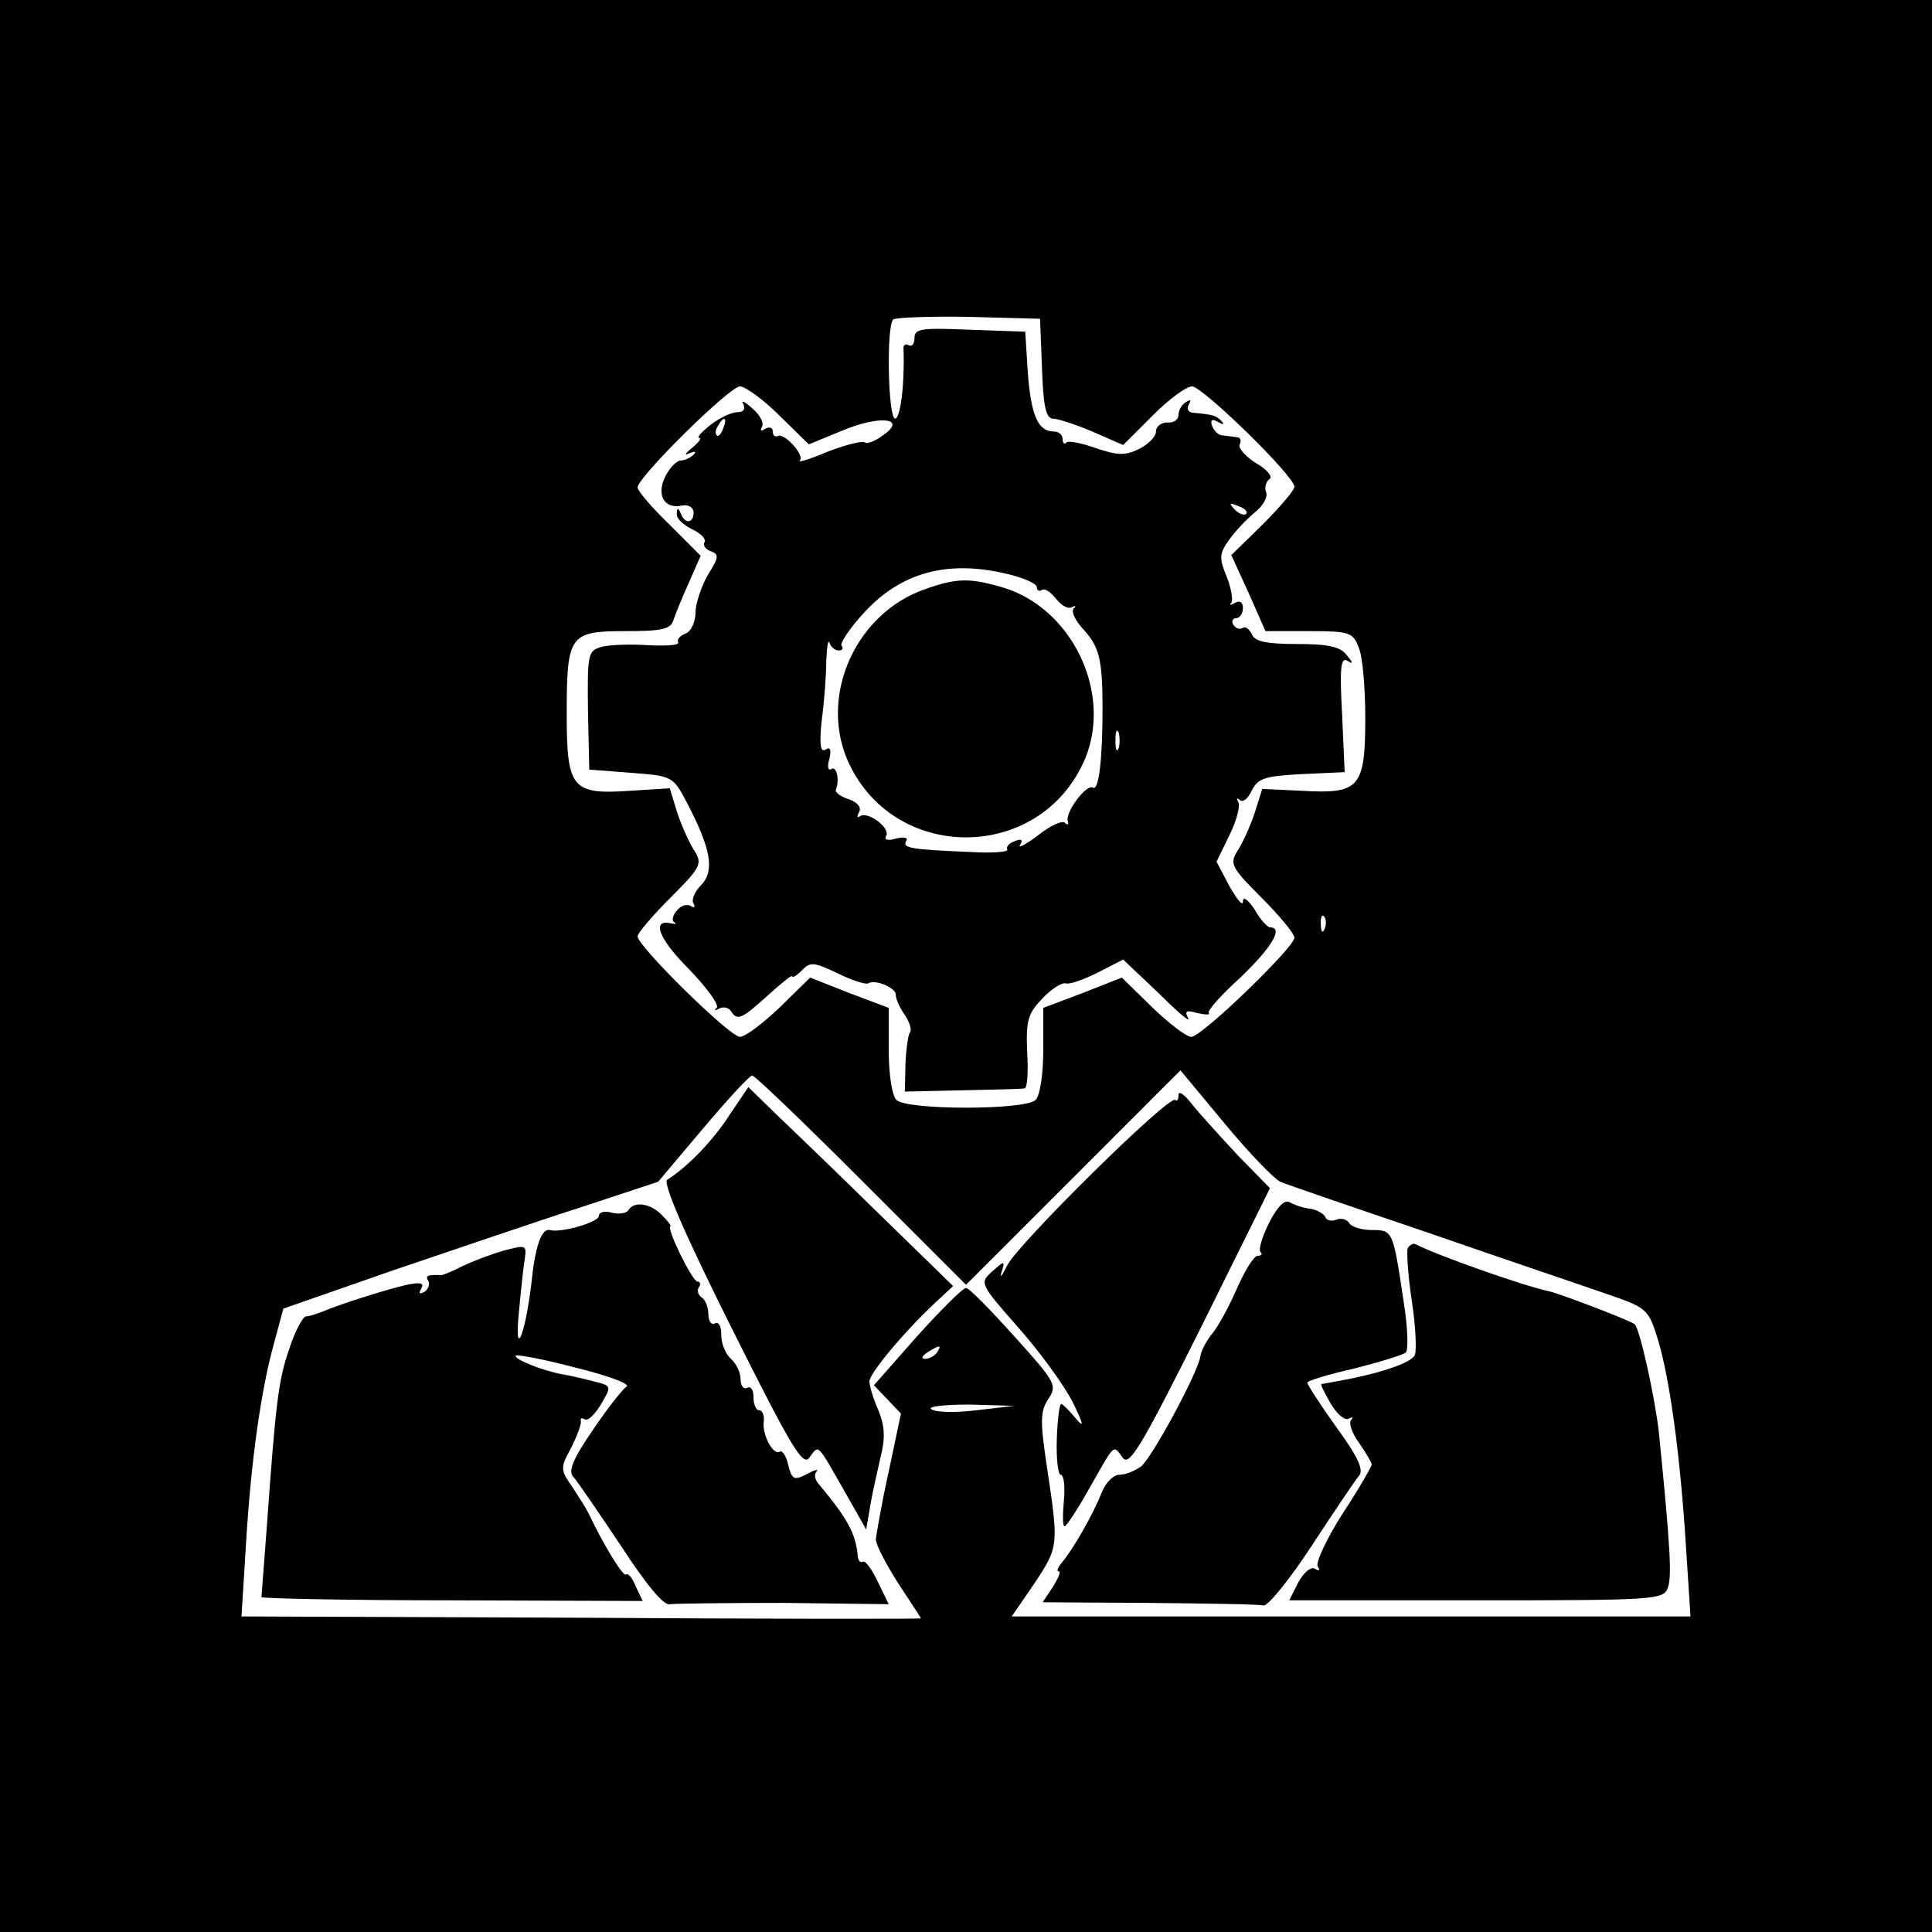 <?xml version="1.0" standalone="no"?>
<!DOCTYPE svg PUBLIC "-//W3C//DTD SVG 20010904//EN"
 "http://www.w3.org/TR/2001/REC-SVG-20010904/DTD/svg10.dtd">
<svg version="1.0" xmlns="http://www.w3.org/2000/svg"
 width="300pt" height="300pt" viewBox="0 0 300 300"
 preserveAspectRatio="xMidYMid meet">
<g transform="translate(0,300) scale(0.1,-0.1)"
fill="#000000" stroke="none">
<path d="M0 1500 l0 -1500 1500 0 1500 0 0 1500 0 1500 -1500 0 -1500 0 0
-1500z m1618 928 c2 -58 6 -78 17 -78 7 0 35 -9 61 -20 l48 -21 46 46 c25 25
52 45 61 45 16 0 159 -139 159 -156 0 -5 -22 -31 -49 -58 l-49 -48 27 -59 26
-59 68 0 c63 0 68 -2 77 -26 6 -14 10 -63 10 -109 0 -108 -9 -118 -97 -113
l-63 3 -11 -35 c-6 -19 -18 -46 -26 -59 -14 -22 -13 -26 36 -75 28 -28 51 -56
51 -62 0 -15 -144 -154 -160 -154 -8 0 -35 21 -61 46 l-47 46 -61 -24 -61 -23
0 -65 c0 -38 -5 -71 -12 -78 -16 -16 -200 -16 -216 0 -7 7 -12 40 -12 78 l0
65 -61 23 -61 24 -47 -46 c-26 -25 -54 -46 -62 -46 -16 0 -159 141 -159 156 0
5 23 32 51 60 49 49 50 53 36 75 -8 13 -20 40 -26 59 l-11 36 -63 -4 c-89 -6
-97 4 -97 119 0 123 4 129 91 129 58 0 71 3 75 18 3 9 14 36 24 58 l18 41 -49
49 c-27 26 -49 52 -49 57 0 16 143 157 159 157 8 0 36 -20 61 -45 l46 -45 51
21 c59 25 103 20 64 -7 -12 -9 -25 -14 -28 -11 -3 3 -28 -3 -57 -14 -28 -12
-48 -18 -44 -14 8 8 -24 43 -34 38 -5 -2 -8 1 -8 7 0 6 -5 8 -12 4 -6 -4 -8
-3 -5 3 4 6 -3 19 -15 29 -12 11 -18 13 -14 7 4 -8 1 -13 -9 -13 -9 0 -28 -9
-42 -20 -14 -11 -22 -20 -17 -20 4 0 -1 -7 -12 -16 -10 -8 -12 -12 -4 -8 9 4
12 3 7 -2 -5 -5 -14 -9 -20 -9 -6 0 -17 -11 -24 -25 -14 -28 -2 -51 26 -45 10
2 18 -3 18 -11 0 -17 -14 -18 -20 -1 -4 9 -6 9 -6 -1 -1 -7 10 -17 24 -24 13
-6 22 -15 19 -20 -3 -4 1 -11 10 -14 13 -5 12 -10 -5 -37 -10 -18 -19 -44 -19
-58 0 -15 -7 -30 -16 -33 -8 -3 -13 -9 -11 -13 3 -5 -17 -6 -44 -5 -28 2 -60
1 -73 -2 -23 -6 -24 -9 -23 -98 l2 -93 65 -5 c64 -5 65 -5 87 -47 37 -71 43
-105 22 -127 -10 -10 -16 -23 -12 -29 3 -6 1 -7 -4 -4 -6 4 -16 1 -22 -7 -7
-8 -8 -16 -4 -18 4 -3 3 -3 -4 -2 -32 8 -21 -23 26 -70 28 -29 48 -56 44 -61
-5 -4 -3 -5 4 -1 6 3 14 2 18 -4 10 -16 17 -12 58 25 20 18 37 32 37 29 0 -3
7 1 15 9 13 14 19 13 55 -4 22 -11 44 -18 48 -16 11 7 44 -7 43 -18 0 -6 6
-20 14 -31 8 -12 11 -24 8 -27 -3 -4 -6 -26 -7 -49 l-1 -43 90 2 c49 1 93 2
96 3 4 0 6 25 4 56 -2 50 1 60 24 84 14 15 31 25 36 23 6 -2 28 6 50 17 l39
20 55 -52 c29 -29 50 -47 46 -39 -6 11 -3 13 14 8 13 -3 21 -3 18 0 -3 3 19
28 49 55 48 46 68 78 46 78 -4 0 -15 12 -24 28 -10 15 -18 21 -18 12 0 -8 -9
3 -21 24 l-20 38 20 41 c11 22 17 45 14 51 -3 6 -3 8 2 4 5 -5 13 2 19 15 10
19 21 22 78 25 l66 3 -4 90 c-4 72 -2 89 8 83 10 -6 9 -3 -1 9 -10 13 -29 17
-78 17 -47 0 -65 4 -69 15 -4 8 -10 13 -14 10 -5 -3 -11 -1 -15 5 -3 5 -1 10
4 10 6 0 11 7 11 16 0 9 -5 12 -12 8 -7 -4 -10 -4 -6 0 3 4 0 22 -7 40 -12 29
-12 36 3 57 9 13 27 32 40 43 13 10 21 24 18 32 -3 7 0 16 5 20 6 3 -3 15 -21
25 -17 11 -28 24 -25 29 3 6 1 11 -4 11 -6 1 -16 2 -23 3 -6 0 -13 7 -16 15
-3 9 0 11 9 6 8 -5 11 -4 6 1 -9 9 -13 10 -43 13 -9 0 -12 6 -8 13 4 7 3 8 -4
4 -7 -4 -12 -13 -12 -20 0 -8 -8 -13 -17 -12 -10 0 -18 -6 -18 -14 0 -8 -12
-20 -26 -27 -22 -11 -34 -10 -67 1 -22 8 -43 12 -46 9 -3 -4 -6 -1 -6 5 0 7
-6 12 -14 12 -24 0 -35 25 -40 91 l-4 64 -86 3 c-75 3 -86 2 -86 -13 0 -9 -4
-14 -9 -11 -5 3 -9 0 -8 -7 2 -53 -5 -107 -13 -107 -11 0 -14 143 -3 154 4 3
57 5 117 4 l111 -3 3 -77z m-495 -93 c-3 -9 -8 -14 -10 -11 -3 3 -2 9 2 15 9
16 15 13 8 -4z m812 -133 c-3 -3 -11 0 -18 7 -9 10 -8 11 6 5 10 -3 15 -9 12
-12z m-372 -93 c26 -6 47 -15 47 -21 0 -5 4 -7 8 -4 5 3 14 -4 22 -14 8 -10
18 -16 24 -13 6 3 8 2 3 -2 -4 -5 3 -19 15 -32 25 -27 30 -47 30 -123 0 -81
-6 -129 -15 -123 -10 6 -43 -38 -39 -52 2 -5 0 -7 -4 -3 -4 5 -23 -4 -42 -19
-20 -15 -32 -21 -28 -15 5 8 2 10 -8 6 -9 -3 -14 -9 -12 -13 3 -4 -23 -6 -57
-4 -93 4 -106 6 -100 17 4 5 -3 7 -15 4 -13 -4 -20 -2 -16 4 7 12 -27 38 -40
31 -5 -4 -6 -1 -2 6 4 7 -2 15 -16 20 -13 4 -22 11 -20 15 6 15 1 37 -7 32 -5
-4 -7 4 -3 16 3 14 1 19 -6 14 -8 -5 -10 8 -6 46 4 29 7 71 7 92 1 22 3 34 5
28 2 -7 9 -12 14 -12 6 0 8 3 5 7 -4 3 12 27 35 52 57 62 129 82 221 60z m174
-271 c-3 -7 -5 -2 -5 12 0 14 2 19 5 13 2 -7 2 -19 0 -25z m320 -280 c-3 -8
-6 -5 -6 6 -1 11 2 17 5 13 3 -3 4 -12 1 -19z m-69 -393 c9 -4 114 -40 232
-80 118 -41 243 -83 277 -95 61 -21 63 -23 78 -72 18 -61 34 -177 43 -320 l7
-108 -527 0 -527 0 35 51 c38 57 38 59 20 179 -11 73 -11 88 2 108 14 21 11
26 -53 97 -37 41 -70 75 -75 75 -5 0 -39 -34 -76 -75 l-67 -76 21 -22 21 -22
-19 -90 c-11 -49 -19 -97 -20 -105 0 -9 16 -39 35 -69 19 -29 35 -53 35 -54 0
-1 -237 -1 -528 1 l-527 2 7 113 c8 133 24 242 44 313 l14 52 172 60 c95 32
226 77 292 98 l118 39 70 83 c38 45 72 82 76 82 4 0 80 -73 169 -162 l163
-163 167 167 166 166 69 -83 c38 -46 77 -86 86 -90z m-533 -265 c-3 -5 -12
-10 -18 -10 -7 0 -6 4 3 10 19 12 23 12 15 0z m60 -90 c-33 -4 -64 -3 -69 2
-6 4 21 7 60 7 l69 -2 -60 -7z"/>
<path d="M1436 2085 c-106 -37 -163 -162 -121 -263 69 -163 301 -163 370 0 43
104 -22 237 -132 267 -49 14 -69 13 -117 -4z"/>
<path d="M1133 1269 c-25 -39 -64 -80 -97 -101 -7 -5 27 -84 99 -228 95 -190
112 -218 122 -203 15 20 11 23 54 -52 l34 -60 6 35 c3 19 11 54 16 76 8 31 7
49 -3 74 -8 18 -14 38 -14 45 0 12 52 75 102 122 l28 26 -118 115 c-64 63
-136 132 -159 154 l-41 40 -29 -43z"/>
<path d="M1830 1300 c0 -7 -2 -11 -5 -8 -9 9 -245 -224 -261 -257 -8 -16 -12
-21 -9 -11 6 19 5 19 -14 2 -20 -18 -20 -19 39 -86 33 -37 71 -89 85 -116 18
-36 19 -43 5 -26 -10 12 -20 22 -22 22 -3 0 -6 -25 -7 -55 -1 -30 2 -55 6 -55
5 0 7 -18 5 -40 -2 -22 -2 -40 1 -40 3 0 20 26 38 58 41 72 37 69 52 49 10
-15 27 12 121 200 l108 218 -49 50 c-26 28 -58 63 -71 79 -12 16 -22 23 -22
16z"/>
<path d="M1971 1102 c-11 -22 -17 -42 -14 -46 4 -3 2 -6 -4 -6 -6 0 -20 -23
-32 -50 -12 -28 -29 -59 -38 -70 -9 -11 -18 -27 -19 -36 -4 -26 -75 -157 -92
-171 -10 -7 -24 -13 -34 -13 -9 0 -21 -12 -27 -27 -13 -33 -43 -86 -61 -108
-7 -8 -10 -15 -6 -15 4 0 -1 -11 -9 -24 l-16 -24 166 -1 c91 -1 171 -2 177 -4
7 -1 41 41 75 93 34 52 67 101 73 108 8 9 0 28 -35 76 -25 35 -45 66 -45 69 0
3 33 13 73 22 39 10 76 21 80 25 4 4 3 38 -3 76 -17 114 -17 114 -50 114 -16
0 -32 5 -35 11 -4 6 -13 8 -20 5 -8 -3 -15 -1 -17 4 -2 5 -12 11 -23 13 -11 1
-25 6 -32 10 -8 5 -19 -6 -32 -31z"/>
<path d="M976 1121 c-3 -5 -15 -7 -26 -4 -11 3 -20 1 -20 -5 0 -10 -60 -27
-76 -22 -13 3 -23 -24 -29 -84 -10 -83 -27 -119 -19 -41 3 33 7 70 9 81 3 21
1 21 -33 12 -21 -6 -49 -17 -64 -24 -15 -8 -30 -14 -33 -14 -21 1 -25 -1 -20
-9 3 -5 0 -13 -6 -17 -8 -4 -9 -3 -5 5 5 8 0 10 -17 7 -23 -4 -107 -30 -137
-43 -8 -3 -19 -7 -25 -7 -5 -1 -17 -23 -26 -51 -17 -49 -21 -85 -35 -280 -4
-55 -8 -102 -8 -105 -1 -2 132 -5 295 -5 l297 -1 -11 23 c-5 13 -12 21 -15 18
-4 -4 -35 46 -58 95 -4 8 -16 27 -26 42 -18 26 -18 29 -1 60 9 18 16 37 15 41
-1 5 1 6 6 3 5 -3 16 8 25 23 17 29 17 29 -11 36 -15 4 -37 9 -49 11 -32 6
-76 24 -72 29 3 2 45 -6 94 -19 49 -12 84 -25 78 -29 -6 -4 -30 -34 -52 -67
-31 -45 -39 -64 -31 -73 6 -6 39 -55 74 -107 39 -60 67 -94 76 -91 8 1 88 2
178 2 l162 -2 -17 35 c-9 19 -19 33 -23 31 -4 -2 -7 1 -8 8 -3 35 -15 58 -61
113 -6 7 -7 15 -3 19 4 4 -3 3 -15 -4 -20 -10 -23 -9 -29 14 -3 14 -9 23 -13
21 -10 -7 -28 26 -25 47 1 9 -2 17 -7 17 -5 0 -9 9 -9 21 0 11 -4 17 -10 14
-5 -3 -10 3 -10 13 0 11 -7 25 -15 32 -8 7 -15 23 -15 37 0 14 -4 21 -10 18
-5 -3 -10 3 -10 14 0 11 -5 23 -10 26 -6 4 -8 11 -5 16 4 5 2 9 -2 9 -8 0 -49
84 -42 86 2 0 -4 8 -13 17 -18 19 -44 22 -52 8z"/>
<path d="M2186 1062 c-2 -4 0 -41 6 -80 6 -39 8 -78 5 -86 -5 -12 -54 -29
-122 -41 -11 -2 -21 -4 -23 -4 -2 -1 5 -14 14 -30 10 -17 22 -27 28 -24 6 3 8
3 4 -2 -4 -4 1 -20 12 -35 11 -16 20 -31 20 -34 0 -3 -20 -38 -45 -76 -25 -39
-42 -76 -39 -82 4 -7 3 -8 -4 -4 -6 4 -17 -5 -26 -21 l-14 -28 290 0 c282 0
291 1 298 20 6 18 4 60 -14 240 -6 54 -30 164 -38 169 -8 6 -115 47 -133 51
-42 9 -174 56 -207 73 -3 2 -9 -1 -12 -6z"/>
</g>
</svg>
